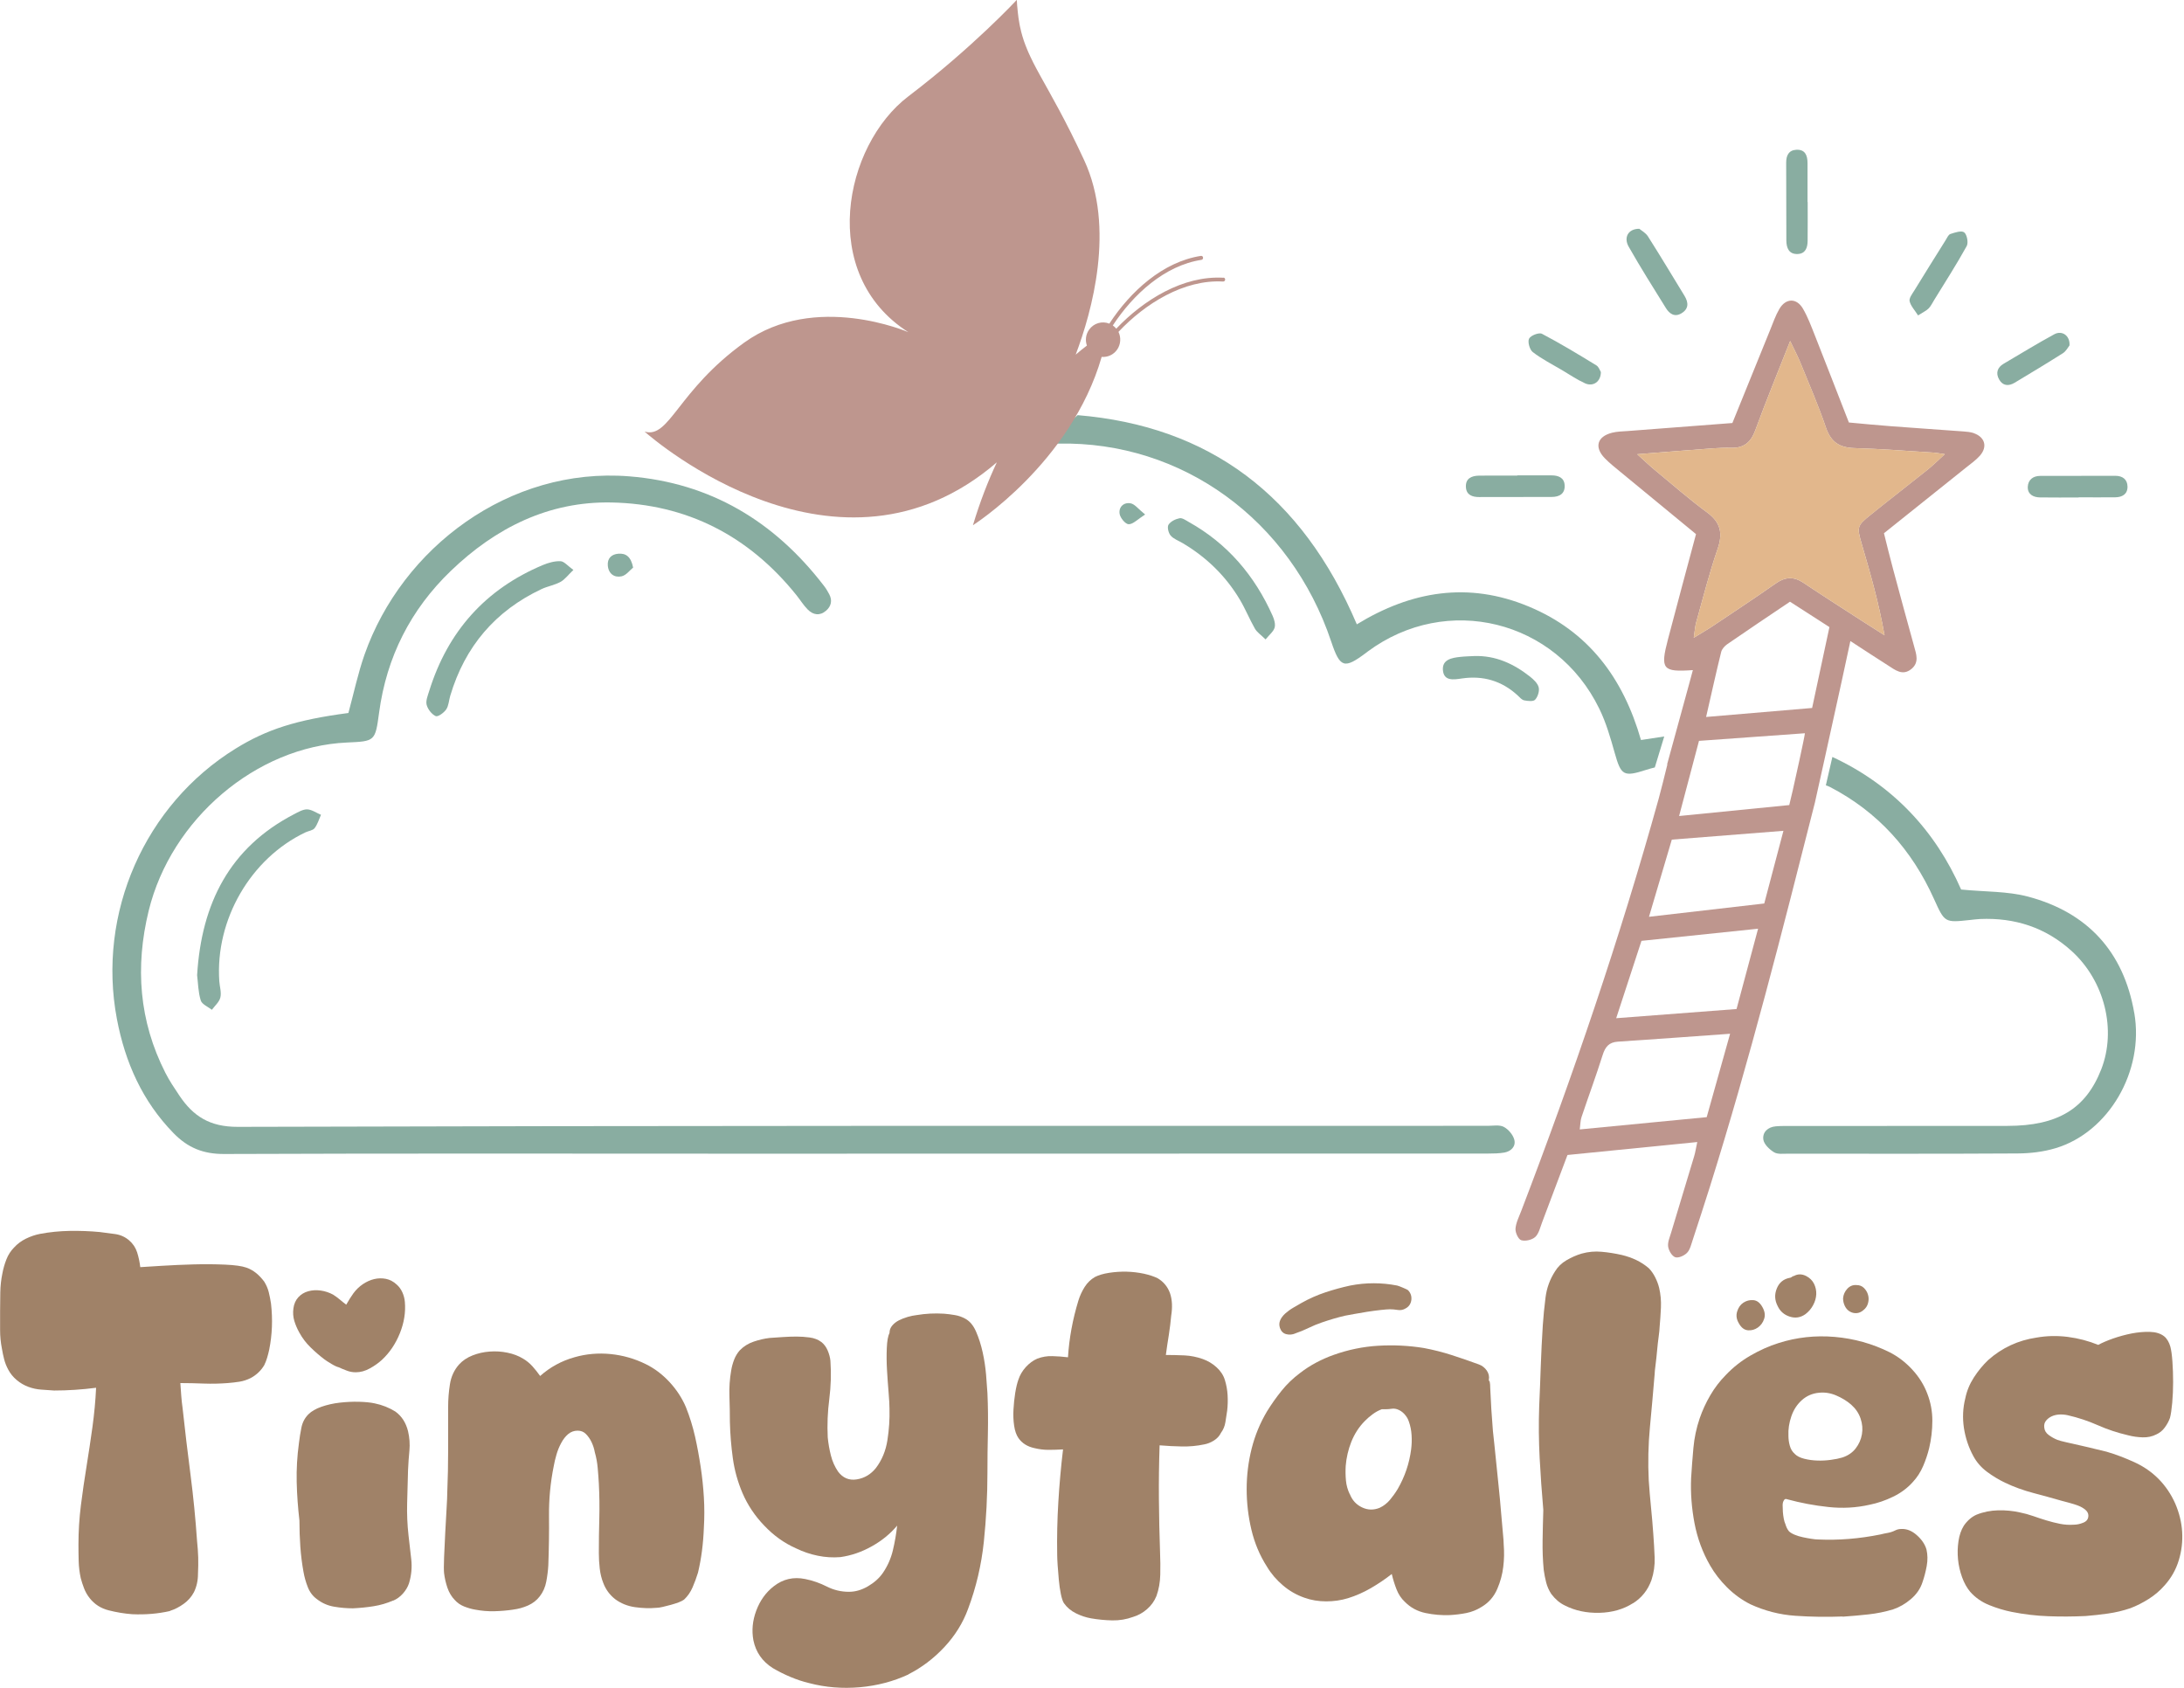 <svg width="66" height="51" viewBox="0 0 66 51" fill="none" xmlns="http://www.w3.org/2000/svg">
<path d="M49.59 22.36C49.05 20.479 48 19.077 46.201 18.328C44.374 17.567 42.649 17.858 41.003 18.865C39.338 14.952 36.531 12.876 32.566 12.544C32.533 12.572 32.501 12.601 32.468 12.632C32.252 12.838 31.999 12.968 31.737 13.028C31.522 13.149 31.301 13.261 31.078 13.365C31.066 13.412 31.055 13.457 31.039 13.503C31.22 13.456 31.413 13.432 31.616 13.419C31.74 13.412 31.862 13.406 31.985 13.404C35.719 13.328 38.996 15.707 40.229 19.386C40.496 20.183 40.62 20.222 41.283 19.725C41.3 19.713 41.315 19.699 41.332 19.687C43.718 17.919 47.021 18.726 48.33 21.414C48.537 21.837 48.67 22.3 48.798 22.757C48.989 23.432 49.063 23.482 49.747 23.262C49.83 23.235 49.915 23.212 50.008 23.189L50.293 22.253C50.053 22.29 49.827 22.325 49.587 22.361" fill="#89ADA1"/>
<path d="M64.497 30.61C64.176 28.747 63.073 27.565 61.283 27.091C60.66 26.927 59.991 26.95 59.265 26.878C58.486 25.104 57.199 23.72 55.374 22.872L55.177 23.729C55.23 23.747 55.271 23.763 55.31 23.784C56.749 24.533 57.775 25.676 58.443 27.159C58.769 27.88 58.766 27.881 59.528 27.799C59.63 27.789 59.731 27.773 59.834 27.769C60.883 27.723 61.819 28.023 62.604 28.736C63.603 29.643 63.964 31.117 63.5 32.309C63.033 33.505 62.185 34.019 60.664 34.02C58.493 34.023 56.324 34.023 54.154 34.023C53.991 34.023 53.827 34.019 53.663 34.033C53.425 34.054 53.256 34.21 53.288 34.434C53.309 34.577 53.473 34.733 53.611 34.817C53.72 34.883 53.889 34.86 54.031 34.86C56.344 34.86 58.658 34.867 60.971 34.853C61.356 34.851 61.753 34.804 62.121 34.693C63.725 34.212 64.802 32.365 64.498 30.609" fill="#89ADA1"/>
<path d="M59.644 13.086C59.549 13.054 59.443 13.045 59.343 13.037C58.608 12.982 57.873 12.935 57.139 12.878C56.713 12.847 56.288 12.804 55.873 12.766C55.518 11.857 55.182 10.989 54.841 10.125C54.734 9.855 54.632 9.581 54.488 9.332C54.294 8.995 53.964 9.003 53.769 9.34C53.656 9.535 53.581 9.754 53.496 9.963C53.116 10.898 52.738 11.832 52.352 12.782C51.28 12.864 50.24 12.942 49.201 13.023C49.037 13.036 48.87 13.036 48.714 13.076C48.264 13.192 48.174 13.512 48.495 13.845C48.638 13.992 48.801 14.12 48.959 14.251C49.719 14.878 50.48 15.503 51.253 16.139C50.967 17.209 50.681 18.265 50.404 19.323C50.169 20.221 50.24 20.313 51.158 20.248C51.132 20.345 51.098 20.472 51.058 20.62C50.819 21.5 50.379 23.099 50.379 23.099C50.382 23.099 50.386 23.097 50.388 23.097C50.287 23.499 50.213 23.816 50.126 24.13C48.951 28.36 47.535 32.507 45.967 36.602C45.9 36.776 45.81 36.951 45.798 37.13C45.791 37.246 45.883 37.447 45.971 37.474C46.095 37.512 46.296 37.466 46.394 37.377C46.504 37.276 46.543 37.09 46.602 36.935C46.858 36.262 47.111 35.588 47.369 34.899C48.688 34.767 49.964 34.64 51.291 34.508C51.249 34.7 51.233 34.819 51.199 34.931C50.968 35.704 50.733 36.476 50.5 37.249C50.459 37.387 50.392 37.535 50.411 37.668C50.428 37.789 50.528 37.957 50.627 37.989C50.726 38.02 50.902 37.94 50.986 37.851C51.077 37.754 51.109 37.595 51.156 37.458C51.33 36.927 51.504 36.396 51.671 35.864C52.874 32.033 53.86 28.143 54.846 24.252C54.861 24.188 55.325 22.1 55.648 20.62C55.766 20.079 55.865 19.62 55.918 19.37C56.33 19.638 56.685 19.871 57.044 20.099C57.266 20.239 57.492 20.437 57.765 20.212C58.002 20.015 57.911 19.768 57.843 19.525C57.627 18.747 57.416 17.968 57.207 17.19C57.11 16.834 57.024 16.476 56.933 16.112C57.78 15.435 58.598 14.782 59.415 14.127C59.559 14.011 59.715 13.903 59.835 13.766C60.069 13.496 59.983 13.206 59.645 13.088M51.576 33.756C50.269 33.883 49.033 34.002 47.74 34.127C47.761 33.974 47.758 33.858 47.793 33.755C48.003 33.129 48.233 32.51 48.431 31.881C48.509 31.634 48.62 31.493 48.89 31.475C49.986 31.404 51.081 31.322 52.283 31.236C52.037 32.11 51.814 32.91 51.576 33.756ZM52.477 30.489C51.265 30.581 50.094 30.671 48.841 30.766C49.109 29.944 49.351 29.206 49.605 28.429C50.766 28.308 51.914 28.188 53.129 28.062C52.9 28.916 52.693 29.687 52.478 30.489M53.315 27.3C52.181 27.431 51.055 27.561 49.832 27.702C50.077 26.872 50.298 26.126 50.522 25.37C51.649 25.281 52.738 25.195 53.895 25.104C53.693 25.868 53.512 26.559 53.315 27.301M54.186 23.838V23.841C54.148 24 54.112 24.156 54.071 24.326C52.99 24.433 51.919 24.54 50.742 24.657C50.954 23.855 51.145 23.132 51.343 22.386C52.418 22.309 53.454 22.235 54.544 22.156C54.531 22.291 54.221 23.693 54.186 23.838ZM54.764 21.392C53.698 21.483 52.671 21.57 51.558 21.664C51.641 21.3 51.718 20.955 51.796 20.62C51.868 20.307 51.938 20.004 52.014 19.699C52.036 19.611 52.118 19.52 52.197 19.465C52.818 19.037 53.443 18.618 54.093 18.181C54.518 18.454 54.877 18.686 55.285 18.948C55.167 19.503 55.047 20.054 54.927 20.62C54.873 20.874 54.817 21.131 54.762 21.392M58.265 14.181C57.688 14.643 57.101 15.094 56.526 15.559C56.112 15.892 56.112 15.924 56.267 16.455C56.527 17.343 56.781 18.23 56.95 19.196C56.718 19.049 56.486 18.901 56.254 18.752C55.67 18.373 55.081 18 54.501 17.611C54.206 17.413 53.946 17.428 53.657 17.633C53.036 18.069 52.402 18.486 51.771 18.909C51.604 19.021 51.428 19.121 51.185 19.271C51.217 19.06 51.225 18.925 51.26 18.799C51.467 18.064 51.653 17.319 51.902 16.6C52.071 16.116 52.001 15.785 51.582 15.479C51.037 15.079 50.527 14.628 50.004 14.198C49.852 14.073 49.71 13.936 49.476 13.725C50.318 13.659 51.041 13.6 51.766 13.547C51.95 13.534 52.134 13.526 52.318 13.531C52.697 13.542 52.91 13.367 53.044 13.003C53.362 12.133 53.716 11.275 54.098 10.304C54.23 10.583 54.332 10.77 54.41 10.965C54.675 11.615 54.955 12.26 55.181 12.924C55.333 13.369 55.6 13.527 56.046 13.54C56.843 13.563 57.637 13.626 58.433 13.676C58.508 13.68 58.582 13.697 58.772 13.723C58.551 13.923 58.415 14.062 58.263 14.182" fill="#BE968E"/>
<path d="M10.528 21.546C10.694 20.935 10.817 20.349 11.014 19.786C12.148 16.554 15.386 14.105 19.012 14.393C21.463 14.588 23.397 15.747 24.893 17.693C24.956 17.773 25.011 17.862 25.058 17.953C25.16 18.144 25.119 18.32 24.961 18.455C24.773 18.616 24.574 18.583 24.411 18.419C24.281 18.289 24.183 18.126 24.067 17.982C22.625 16.187 20.751 15.228 18.479 15.183C16.586 15.145 14.98 15.946 13.624 17.25C12.412 18.416 11.682 19.848 11.456 21.534C11.34 22.398 11.335 22.398 10.487 22.436C7.749 22.558 5.173 24.743 4.493 27.521C4.08 29.214 4.202 30.851 4.997 32.415C5.118 32.653 5.269 32.878 5.418 33.1C5.84 33.731 6.342 34.052 7.186 34.049C19.777 34.011 32.368 34.019 44.959 34.018C45.122 34.018 45.31 33.981 45.442 34.049C45.581 34.121 45.721 34.285 45.761 34.434C45.815 34.636 45.669 34.789 45.46 34.826C45.3 34.853 45.134 34.856 44.971 34.856C37.518 34.858 30.066 34.86 22.614 34.86C17.331 34.86 12.05 34.848 6.767 34.869C6.14 34.871 5.673 34.68 5.244 34.239C4.301 33.273 3.781 32.097 3.533 30.792C2.927 27.592 4.378 24.312 7.122 22.619C8.067 22.036 8.96 21.751 10.527 21.544" fill="#89ADA1"/>
<path d="M5.957 29.46C6.09 27.294 6.942 25.611 8.887 24.602C9.013 24.537 9.154 24.453 9.284 24.456C9.424 24.462 9.561 24.562 9.7 24.62C9.639 24.757 9.596 24.909 9.507 25.024C9.452 25.095 9.325 25.106 9.232 25.15C7.574 25.937 6.5 27.791 6.627 29.65C6.639 29.815 6.697 29.989 6.659 30.141C6.626 30.278 6.492 30.39 6.403 30.512C6.286 30.42 6.104 30.348 6.067 30.23C5.988 29.979 5.987 29.703 5.956 29.46" fill="#89ADA1"/>
<path d="M17.326 17.223C17.163 17.379 17.068 17.512 16.939 17.582C16.762 17.68 16.551 17.713 16.367 17.799C14.971 18.456 14.05 19.533 13.606 21.025C13.565 21.163 13.56 21.324 13.484 21.436C13.415 21.538 13.234 21.668 13.167 21.638C13.046 21.583 12.928 21.431 12.893 21.297C12.861 21.172 12.929 21.015 12.971 20.877C13.534 19.071 14.678 17.797 16.408 17.072C16.574 17.003 16.764 16.95 16.939 16.957C17.05 16.963 17.154 17.097 17.326 17.22" fill="#89ADA1"/>
<path d="M38.247 19.322C38.107 19.184 37.987 19.106 37.923 18.995C37.76 18.71 37.637 18.402 37.468 18.119C37.039 17.399 36.454 16.833 35.734 16.408C35.611 16.335 35.464 16.285 35.376 16.182C35.31 16.105 35.267 15.926 35.312 15.855C35.376 15.755 35.522 15.684 35.646 15.659C35.728 15.643 35.835 15.721 35.923 15.771C37.092 16.423 37.917 17.391 38.461 18.613C38.508 18.721 38.549 18.863 38.518 18.967C38.484 19.082 38.365 19.174 38.246 19.32" fill="#89ADA1"/>
<path d="M44.552 19.823C45.197 19.803 45.744 20.056 46.238 20.446C46.346 20.532 46.468 20.646 46.499 20.769C46.527 20.882 46.472 21.055 46.391 21.142C46.336 21.203 46.17 21.183 46.061 21.162C45.99 21.149 45.927 21.072 45.868 21.017C45.385 20.571 44.818 20.406 44.175 20.501C43.926 20.538 43.629 20.588 43.604 20.242C43.583 19.928 43.874 19.876 44.126 19.849C44.268 19.833 44.41 19.831 44.553 19.823" fill="#89ADA1"/>
<path d="M49.54 6.913C49.6 6.965 49.733 7.034 49.802 7.145C50.179 7.737 50.539 8.34 50.905 8.938C51.03 9.142 51.037 9.335 50.81 9.469C50.604 9.591 50.45 9.479 50.344 9.31C49.963 8.697 49.578 8.086 49.22 7.457C49.059 7.176 49.202 6.912 49.539 6.913" fill="#89ADA1"/>
<path d="M54.628 6.104C54.628 6.496 54.63 6.889 54.626 7.28C54.624 7.482 54.562 7.664 54.329 7.675C54.062 7.688 53.985 7.495 53.983 7.266C53.979 6.481 53.981 5.698 53.978 4.913C53.978 4.7 54.053 4.54 54.279 4.526C54.549 4.509 54.623 4.692 54.623 4.928C54.623 5.319 54.623 5.712 54.623 6.104H54.628Z" fill="#89ADA1"/>
<path d="M62.817 15.032C62.428 15.032 62.04 15.036 61.65 15.03C61.443 15.028 61.27 14.934 61.279 14.709C61.288 14.502 61.434 14.38 61.654 14.38C62.411 14.38 63.169 14.376 63.926 14.377C64.14 14.377 64.291 14.483 64.293 14.705C64.294 14.937 64.129 15.024 63.921 15.027C63.552 15.03 63.185 15.027 62.816 15.027V15.03L62.817 15.032Z" fill="#89ADA1"/>
<path d="M57.964 9.531C57.865 9.374 57.742 9.248 57.708 9.101C57.686 9.008 57.79 8.877 57.853 8.774C58.163 8.268 58.479 7.764 58.794 7.261C58.838 7.192 58.878 7.09 58.941 7.07C59.077 7.025 59.275 6.959 59.357 7.021C59.442 7.086 59.489 7.334 59.434 7.434C59.127 7.989 58.783 8.524 58.451 9.064C58.397 9.151 58.352 9.249 58.283 9.319C58.216 9.388 58.121 9.43 57.965 9.53" fill="#89ADA1"/>
<path d="M45.852 14.364C46.198 14.364 46.544 14.364 46.888 14.364C47.09 14.364 47.269 14.431 47.283 14.658C47.3 14.918 47.125 15.016 46.891 15.016C46.16 15.019 45.427 15.02 44.696 15.019C44.496 15.019 44.316 14.957 44.3 14.727C44.28 14.459 44.467 14.376 44.694 14.372C45.08 14.367 45.467 14.371 45.852 14.371V14.363V14.364Z" fill="#89ADA1"/>
<path d="M48.378 11.24C48.379 11.535 48.142 11.693 47.899 11.582C47.658 11.473 47.436 11.321 47.207 11.185C46.908 11.008 46.594 10.85 46.32 10.639C46.226 10.567 46.16 10.328 46.208 10.233C46.258 10.135 46.509 10.039 46.598 10.086C47.158 10.38 47.701 10.709 48.242 11.04C48.316 11.085 48.351 11.2 48.378 11.241" fill="#89ADA1"/>
<path d="M62.541 10.436C62.495 10.493 62.437 10.611 62.343 10.671C61.861 10.977 61.371 11.27 60.882 11.565C60.695 11.677 60.519 11.658 60.411 11.462C60.307 11.275 60.357 11.103 60.549 10.991C61.058 10.692 61.563 10.381 62.081 10.1C62.315 9.973 62.56 10.142 62.54 10.437" fill="#89ADA1"/>
<path d="M19.133 17.15C19.036 17.227 18.924 17.384 18.784 17.414C18.569 17.461 18.39 17.341 18.368 17.091C18.349 16.87 18.479 16.748 18.686 16.731C18.914 16.713 19.068 16.818 19.133 17.15Z" fill="#89ADA1"/>
<path d="M34.606 15.546C34.376 15.693 34.242 15.841 34.109 15.84C34.012 15.84 33.854 15.651 33.835 15.529C33.8 15.317 33.963 15.17 34.168 15.209C34.293 15.232 34.397 15.378 34.605 15.546" fill="#89ADA1"/>
<path d="M36.969 8.392C35.752 8.323 34.563 9.059 33.733 9.931C33.705 9.896 33.671 9.865 33.633 9.837C33.632 9.837 33.629 9.836 33.628 9.835C34.246 8.893 35.197 8.023 36.306 7.852C36.382 7.84 36.368 7.72 36.292 7.732C35.141 7.91 34.162 8.804 33.524 9.779C33.306 9.691 33.051 9.763 32.91 9.965C32.809 10.109 32.791 10.287 32.846 10.442C32.742 10.52 32.629 10.611 32.507 10.716C32.998 9.418 33.709 6.881 32.764 4.842C32.195 3.613 31.756 2.869 31.434 2.284C31.353 2.137 31.279 2 31.213 1.869C31.213 1.869 31.213 1.867 31.213 1.866C31.192 1.826 31.173 1.785 31.154 1.746C31.15 1.737 31.145 1.728 31.141 1.719C31.125 1.688 31.111 1.655 31.097 1.624C31.092 1.612 31.087 1.601 31.081 1.589C31.069 1.56 31.056 1.53 31.044 1.502C31.039 1.489 31.034 1.477 31.029 1.464C31.017 1.435 31.006 1.405 30.994 1.377C30.989 1.365 30.985 1.353 30.98 1.34C30.968 1.309 30.957 1.276 30.945 1.244C30.943 1.235 30.939 1.226 30.936 1.217C30.908 1.133 30.884 1.049 30.86 0.96C30.858 0.949 30.855 0.938 30.853 0.926C30.845 0.894 30.837 0.861 30.83 0.828C30.826 0.812 30.823 0.796 30.819 0.779C30.813 0.75 30.808 0.72 30.803 0.69C30.799 0.671 30.796 0.653 30.794 0.635C30.788 0.605 30.783 0.575 30.779 0.544C30.777 0.524 30.774 0.506 30.772 0.485C30.768 0.454 30.764 0.422 30.76 0.389C30.758 0.37 30.756 0.35 30.754 0.331C30.75 0.295 30.747 0.258 30.744 0.221C30.742 0.203 30.74 0.186 30.738 0.168C30.735 0.112 30.731 0.056 30.728 -0.004C30.728 -0.004 29.399 1.43 27.452 2.91C25.503 4.389 24.706 8.29 27.452 10.038C27.452 10.038 24.638 8.807 22.492 10.351C20.471 11.805 20.233 13.265 19.48 13.041C19.48 13.041 19.48 13.041 19.482 13.042C19.482 13.042 19.482 13.042 19.483 13.043C19.484 13.045 19.487 13.046 19.488 13.049C19.749 13.278 25.332 18.097 30.124 13.97C29.862 14.528 29.615 15.159 29.402 15.87C29.402 15.87 32.362 14 33.292 10.784C33.47 10.799 33.648 10.722 33.759 10.565C33.872 10.402 33.881 10.195 33.8 10.028C34.603 9.175 35.774 8.44 36.961 8.507C37.038 8.511 37.047 8.392 36.971 8.388" fill="#BE968E"/>
<path d="M56.267 16.455C56.527 17.343 56.781 18.23 56.95 19.196C56.718 19.049 56.486 18.901 56.254 18.752C55.67 18.373 55.081 18 54.501 17.611C54.206 17.413 53.946 17.428 53.657 17.633C53.036 18.069 52.402 18.486 51.771 18.909C51.604 19.021 51.428 19.121 51.185 19.271C51.217 19.06 51.225 18.925 51.26 18.799C51.467 18.064 51.653 17.32 51.902 16.6C52.071 16.116 52.001 15.785 51.582 15.479C51.037 15.079 50.527 14.628 50.004 14.198C49.852 14.073 49.71 13.936 49.476 13.725C50.318 13.659 51.041 13.6 51.766 13.547C51.95 13.533 52.135 13.526 52.318 13.531C52.697 13.542 52.91 13.367 53.044 13.003C53.362 12.133 53.716 11.275 54.098 10.304C54.23 10.583 54.332 10.77 54.411 10.965C54.676 11.615 54.956 12.26 55.182 12.924C55.334 13.369 55.602 13.529 56.047 13.54C56.843 13.563 57.639 13.626 58.434 13.676C58.509 13.68 58.583 13.697 58.774 13.723C58.553 13.923 58.416 14.062 58.265 14.183C57.688 14.645 57.101 15.097 56.526 15.561C56.112 15.894 56.112 15.927 56.267 16.458" fill="#E2B78C"/>
<path d="M5.136 48.679C4.772 48.762 4.391 48.793 3.992 48.775C3.756 48.757 3.521 48.718 3.284 48.658C3.048 48.598 2.857 48.476 2.712 48.292C2.639 48.201 2.582 48.101 2.541 47.995C2.5 47.89 2.467 47.786 2.44 47.684C2.404 47.519 2.383 47.351 2.378 47.181C2.373 47.011 2.371 46.839 2.371 46.663C2.371 46.267 2.396 45.872 2.446 45.476C2.496 45.081 2.553 44.688 2.617 44.297C2.68 43.907 2.739 43.513 2.794 43.118C2.848 42.723 2.886 42.327 2.904 41.933C2.477 41.988 2.054 42.016 1.636 42.016C1.509 42.007 1.379 41.998 1.248 41.989C1.117 41.98 0.987 41.953 0.86 41.906C0.733 41.86 0.614 41.791 0.505 41.699C0.396 41.608 0.31 41.501 0.247 41.381C0.193 41.28 0.152 41.177 0.125 41.07C0.098 40.965 0.075 40.857 0.057 40.746C0.021 40.563 0.003 40.377 0.003 40.188V39.616C0.003 39.432 0.005 39.243 0.009 39.05C0.013 38.857 0.033 38.668 0.071 38.484C0.098 38.337 0.139 38.193 0.193 38.056C0.247 37.917 0.324 37.798 0.424 37.696C0.524 37.586 0.644 37.496 0.785 37.427C0.927 37.358 1.069 37.31 1.215 37.282C1.505 37.228 1.803 37.198 2.107 37.193C2.411 37.188 2.713 37.199 3.013 37.227C3.167 37.245 3.324 37.266 3.483 37.289C3.641 37.312 3.78 37.375 3.898 37.475C4.017 37.577 4.098 37.698 4.144 37.841C4.189 37.984 4.221 38.132 4.239 38.288C4.375 38.279 4.595 38.266 4.9 38.247C5.204 38.228 5.522 38.214 5.853 38.205C6.185 38.196 6.501 38.199 6.801 38.212C7.1 38.225 7.313 38.256 7.441 38.301C7.55 38.338 7.649 38.394 7.74 38.467C7.831 38.541 7.912 38.628 7.986 38.728C8.049 38.83 8.095 38.935 8.122 39.046C8.149 39.156 8.172 39.271 8.19 39.391C8.217 39.63 8.226 39.864 8.217 40.094C8.208 40.325 8.181 40.554 8.135 40.784C8.117 40.867 8.096 40.948 8.073 41.025C8.05 41.103 8.02 41.178 7.984 41.253C7.884 41.418 7.748 41.547 7.576 41.639C7.466 41.694 7.353 41.731 7.235 41.75C7.117 41.768 6.999 41.782 6.88 41.791C6.644 41.809 6.406 41.815 6.164 41.806C5.924 41.797 5.685 41.791 5.45 41.791C5.459 41.92 5.468 42.046 5.477 42.171C5.486 42.295 5.5 42.421 5.518 42.55C5.591 43.221 5.67 43.89 5.757 44.556C5.843 45.223 5.909 45.893 5.955 46.563C5.973 46.728 5.984 46.893 5.99 47.06C5.993 47.225 5.992 47.39 5.983 47.557C5.983 47.76 5.942 47.943 5.861 48.109C5.788 48.247 5.686 48.364 5.554 48.46C5.421 48.556 5.284 48.628 5.139 48.673" fill="#A08268"/>
<path d="M11.554 41.078C11.444 41.18 11.32 41.27 11.178 41.347C11.037 41.426 10.894 41.465 10.749 41.465C10.658 41.465 10.569 41.449 10.483 41.416C10.397 41.384 10.312 41.35 10.231 41.312C10.186 41.303 10.113 41.27 10.013 41.21C9.912 41.15 9.844 41.105 9.808 41.078C9.663 40.968 9.522 40.847 9.385 40.712C9.249 40.58 9.135 40.43 9.045 40.264C8.982 40.153 8.932 40.036 8.894 39.912C8.858 39.789 8.849 39.663 8.867 39.534C8.885 39.396 8.936 39.284 9.018 39.195C9.1 39.108 9.199 39.048 9.317 39.016C9.436 38.983 9.56 38.977 9.691 38.995C9.822 39.013 9.948 39.055 10.067 39.119C10.139 39.164 10.205 39.214 10.264 39.263C10.324 39.314 10.389 39.367 10.463 39.422C10.536 39.293 10.608 39.178 10.681 39.077C10.763 38.966 10.858 38.875 10.968 38.801C11.077 38.728 11.19 38.677 11.308 38.649C11.427 38.621 11.545 38.619 11.663 38.642C11.781 38.666 11.89 38.723 11.989 38.815C12.063 38.88 12.119 38.959 12.16 39.05C12.201 39.142 12.226 39.238 12.235 39.339C12.262 39.651 12.212 39.966 12.085 40.283C11.957 40.601 11.78 40.865 11.554 41.077M11.882 48.361C11.691 48.444 11.493 48.502 11.289 48.534C11.085 48.567 10.878 48.587 10.669 48.597C10.479 48.597 10.288 48.581 10.097 48.548C9.907 48.516 9.734 48.441 9.579 48.321C9.452 48.23 9.36 48.107 9.301 47.955C9.241 47.803 9.198 47.649 9.171 47.493C9.126 47.245 9.094 46.992 9.076 46.735C9.058 46.477 9.049 46.219 9.049 45.962V45.947C9.004 45.561 8.975 45.173 8.966 44.782C8.957 44.391 8.98 43.998 9.034 43.603C9.052 43.446 9.078 43.29 9.109 43.134C9.141 42.978 9.211 42.844 9.32 42.735C9.411 42.644 9.542 42.567 9.714 42.507C9.887 42.447 10.07 42.405 10.266 42.383C10.461 42.361 10.654 42.351 10.845 42.356C11.036 42.361 11.195 42.377 11.322 42.404C11.549 42.451 11.758 42.533 11.95 42.653C12.14 42.791 12.267 42.988 12.331 43.246C12.376 43.439 12.39 43.633 12.373 43.825C12.354 44.018 12.34 44.217 12.331 44.418C12.322 44.75 12.313 45.081 12.304 45.411C12.295 45.742 12.309 46.068 12.345 46.391C12.373 46.63 12.399 46.871 12.428 47.116C12.455 47.359 12.433 47.601 12.36 47.841C12.324 47.951 12.262 48.054 12.176 48.152C12.09 48.248 11.992 48.319 11.883 48.365" fill="#A08268"/>
<path d="M15.505 48.637C15.323 48.664 15.135 48.68 14.939 48.685C14.744 48.69 14.551 48.673 14.36 48.637C14.25 48.619 14.14 48.586 14.025 48.541C13.911 48.495 13.818 48.43 13.746 48.348C13.646 48.247 13.572 48.123 13.521 47.976C13.471 47.829 13.438 47.682 13.42 47.535C13.411 47.452 13.411 47.293 13.42 47.059C13.429 46.824 13.441 46.576 13.455 46.314C13.469 46.053 13.482 45.807 13.496 45.577C13.51 45.346 13.516 45.19 13.516 45.108C13.534 44.667 13.543 44.232 13.543 43.804V42.5C13.543 42.279 13.561 42.054 13.597 41.825C13.633 41.595 13.725 41.397 13.87 41.232C13.979 41.112 14.115 41.021 14.279 40.956C14.442 40.892 14.614 40.852 14.797 40.839C14.978 40.825 15.158 40.836 15.335 40.873C15.512 40.909 15.669 40.969 15.806 41.052C15.915 41.116 16.01 41.195 16.092 41.286C16.174 41.379 16.252 41.475 16.323 41.577C16.623 41.31 16.969 41.121 17.36 41.011C17.714 40.909 18.077 40.878 18.449 40.914C18.822 40.951 19.176 41.052 19.512 41.217C19.776 41.346 20.014 41.526 20.228 41.755C20.442 41.985 20.608 42.238 20.726 42.513C20.844 42.807 20.936 43.107 21.005 43.41C21.073 43.713 21.129 44.022 21.176 44.334C21.221 44.637 21.253 44.94 21.271 45.245C21.289 45.548 21.289 45.851 21.271 46.156C21.253 46.644 21.194 47.098 21.093 47.52C21.048 47.668 20.993 47.815 20.93 47.962C20.867 48.109 20.78 48.232 20.672 48.334C20.636 48.361 20.581 48.389 20.509 48.417C20.435 48.444 20.357 48.469 20.271 48.493C20.185 48.516 20.102 48.535 20.025 48.555C19.948 48.573 19.886 48.582 19.841 48.582C19.632 48.601 19.415 48.594 19.187 48.562C18.96 48.529 18.761 48.448 18.588 48.319C18.425 48.191 18.307 48.029 18.233 47.837C18.178 47.699 18.142 47.552 18.124 47.396C18.106 47.239 18.097 47.083 18.097 46.927C18.097 46.578 18.101 46.228 18.111 45.878C18.12 45.53 18.115 45.18 18.097 44.83C18.088 44.673 18.077 44.515 18.062 44.353C18.048 44.192 18.019 44.035 17.974 43.877C17.956 43.776 17.924 43.677 17.879 43.58C17.834 43.484 17.775 43.398 17.701 43.325C17.637 43.262 17.556 43.229 17.456 43.229C17.347 43.229 17.252 43.264 17.169 43.333C17.088 43.402 17.018 43.492 16.959 43.603C16.899 43.713 16.852 43.83 16.816 43.954C16.78 44.078 16.752 44.195 16.733 44.305C16.633 44.802 16.586 45.301 16.591 45.802C16.596 46.303 16.588 46.802 16.57 47.298C16.561 47.454 16.541 47.618 16.509 47.787C16.477 47.958 16.411 48.107 16.311 48.236C16.219 48.356 16.101 48.447 15.956 48.512C15.811 48.576 15.66 48.617 15.506 48.636" fill="#A08268"/>
<path d="M27.454 50.595C26.999 50.806 26.51 50.935 25.983 50.982C25.456 51.027 24.947 50.987 24.457 50.858C24.267 50.813 24.078 50.75 23.891 50.672C23.705 50.594 23.525 50.504 23.353 50.403C23.035 50.201 22.84 49.92 22.767 49.561C22.713 49.267 22.741 48.968 22.855 48.664C22.969 48.361 23.143 48.118 23.38 47.933C23.661 47.712 23.98 47.639 24.334 47.712C24.561 47.757 24.778 47.834 24.988 47.94C25.196 48.045 25.418 48.098 25.655 48.098C25.845 48.098 26.037 48.044 26.227 47.933C26.417 47.822 26.567 47.69 26.677 47.532C26.822 47.322 26.924 47.091 26.983 46.843C27.042 46.594 27.085 46.346 27.112 46.098C26.903 46.347 26.647 46.556 26.343 46.725C26.038 46.896 25.723 47.004 25.395 47.05C25.168 47.068 24.94 47.055 24.714 47.008C24.486 46.962 24.269 46.888 24.06 46.787C23.705 46.63 23.385 46.403 23.1 46.103C22.813 45.806 22.593 45.476 22.439 45.117C22.294 44.778 22.196 44.425 22.146 44.062C22.096 43.699 22.066 43.333 22.057 42.965C22.057 42.707 22.052 42.447 22.043 42.185C22.034 41.924 22.052 41.664 22.097 41.406C22.115 41.295 22.145 41.188 22.186 41.082C22.227 40.977 22.284 40.882 22.357 40.8C22.475 40.68 22.615 40.593 22.778 40.538C22.942 40.483 23.101 40.446 23.255 40.428C23.392 40.419 23.528 40.409 23.664 40.4C23.8 40.391 23.936 40.386 24.073 40.386C24.2 40.386 24.331 40.395 24.467 40.413C24.604 40.431 24.722 40.477 24.822 40.551C24.904 40.615 24.967 40.701 25.012 40.806C25.057 40.912 25.085 41.016 25.095 41.116C25.122 41.502 25.11 41.889 25.061 42.274C25.011 42.66 24.995 43.047 25.014 43.432C25.032 43.616 25.064 43.798 25.109 43.977C25.154 44.157 25.227 44.319 25.327 44.467C25.472 44.659 25.661 44.739 25.893 44.701C26.124 44.664 26.317 44.549 26.471 44.356C26.652 44.117 26.768 43.837 26.818 43.514C26.868 43.193 26.889 42.875 26.88 42.563C26.88 42.452 26.871 42.29 26.853 42.074C26.835 41.858 26.819 41.633 26.805 41.398C26.791 41.164 26.79 40.942 26.799 40.73C26.808 40.519 26.835 40.366 26.881 40.274C26.881 40.191 26.908 40.118 26.963 40.053C27.017 39.989 27.085 39.936 27.168 39.894C27.25 39.852 27.339 39.819 27.434 39.791C27.529 39.764 27.618 39.746 27.7 39.737C27.972 39.691 28.249 39.677 28.531 39.695C28.641 39.704 28.75 39.718 28.858 39.737C28.967 39.755 29.071 39.791 29.172 39.847C29.308 39.921 29.417 40.051 29.498 40.24C29.58 40.429 29.646 40.636 29.696 40.861C29.746 41.086 29.779 41.311 29.799 41.536C29.817 41.761 29.831 41.947 29.84 42.094C29.858 42.499 29.862 42.899 29.854 43.294C29.845 43.69 29.84 44.089 29.84 44.494C29.84 45.193 29.804 45.891 29.731 46.59C29.657 47.289 29.499 47.966 29.254 48.617C29.099 49.04 28.86 49.424 28.538 49.769C28.215 50.114 27.854 50.387 27.454 50.59" fill="#A08268"/>
<path d="M34.238 48.858C34.038 48.931 33.83 48.966 33.611 48.962C33.392 48.957 33.179 48.936 32.971 48.9C32.817 48.873 32.664 48.822 32.515 48.748C32.364 48.673 32.245 48.573 32.153 48.444C32.117 48.39 32.085 48.295 32.058 48.162C32.031 48.029 32.011 47.886 31.997 47.734C31.983 47.582 31.971 47.437 31.962 47.299C31.953 47.161 31.948 47.056 31.948 46.982C31.939 46.448 31.95 45.915 31.983 45.381C32.015 44.848 32.062 44.319 32.125 43.795C31.98 43.804 31.835 43.809 31.689 43.809C31.544 43.809 31.399 43.791 31.254 43.755C31.044 43.709 30.886 43.608 30.777 43.452C30.714 43.361 30.67 43.236 30.647 43.08C30.624 42.923 30.617 42.761 30.627 42.59C30.636 42.42 30.654 42.252 30.68 42.087C30.707 41.921 30.74 41.787 30.776 41.687C30.821 41.549 30.896 41.423 31 41.307C31.105 41.193 31.22 41.107 31.348 41.052C31.493 40.998 31.645 40.971 31.804 40.977C31.962 40.982 32.119 40.992 32.274 41.012C32.31 40.442 32.414 39.872 32.588 39.301C32.633 39.154 32.697 39.016 32.778 38.887C32.86 38.758 32.965 38.657 33.092 38.584C33.201 38.529 33.341 38.487 33.515 38.46C33.687 38.433 33.864 38.421 34.047 38.425C34.228 38.43 34.403 38.451 34.571 38.487C34.739 38.524 34.878 38.571 34.986 38.625C35.158 38.727 35.282 38.874 35.354 39.066C35.39 39.168 35.41 39.279 35.416 39.397C35.421 39.517 35.413 39.631 35.395 39.742C35.377 39.944 35.351 40.144 35.321 40.342C35.288 40.539 35.259 40.74 35.232 40.942C35.422 40.942 35.611 40.947 35.797 40.955C35.984 40.964 36.167 41.001 36.349 41.065C36.503 41.12 36.642 41.203 36.764 41.314C36.886 41.424 36.971 41.553 37.016 41.7C37.061 41.847 37.089 41.999 37.098 42.156C37.107 42.312 37.103 42.468 37.085 42.624C37.067 42.744 37.049 42.861 37.031 42.975C37.013 43.091 36.968 43.199 36.895 43.299C36.85 43.392 36.779 43.467 36.684 43.527C36.589 43.587 36.491 43.626 36.391 43.644C36.173 43.69 35.95 43.711 35.724 43.707C35.497 43.703 35.27 43.691 35.043 43.672C35.025 44.214 35.017 44.754 35.022 45.293C35.026 45.83 35.038 46.372 35.057 46.914C35.066 47.135 35.069 47.358 35.063 47.583C35.058 47.808 35.02 48.023 34.948 48.224C34.885 48.381 34.788 48.515 34.661 48.624C34.534 48.735 34.392 48.813 34.238 48.858Z" fill="#A08268"/>
<path d="M43.804 48.802C43.567 48.811 43.327 48.791 43.081 48.74C42.836 48.689 42.626 48.576 42.454 48.401C42.345 48.3 42.261 48.174 42.202 48.022C42.143 47.869 42.095 47.716 42.059 47.56C41.86 47.716 41.648 47.859 41.426 47.988C41.203 48.117 40.973 48.218 40.738 48.291C40.529 48.355 40.309 48.387 40.077 48.387C39.846 48.387 39.625 48.351 39.417 48.276C39.18 48.193 38.964 48.07 38.77 47.904C38.575 47.739 38.413 47.55 38.287 47.338C38.069 46.999 37.913 46.625 37.817 46.221C37.721 45.816 37.674 45.407 37.674 44.994C37.674 44.58 37.724 44.172 37.824 43.773C37.925 43.373 38.079 42.999 38.287 42.649C38.423 42.428 38.571 42.219 38.73 42.022C38.889 41.824 39.074 41.647 39.282 41.491C39.436 41.371 39.599 41.266 39.773 41.173C39.945 41.082 40.122 41.003 40.305 40.939C40.741 40.783 41.191 40.69 41.653 40.663C42.116 40.636 42.575 40.658 43.03 40.732C43.32 40.787 43.602 40.858 43.874 40.946C44.147 41.033 44.419 41.128 44.692 41.228C44.792 41.264 44.87 41.327 44.931 41.414C44.99 41.501 45.011 41.596 44.992 41.696C44.992 41.715 44.998 41.726 45.007 41.731C45.016 41.737 45.021 41.747 45.021 41.767C45.03 41.803 45.034 41.859 45.034 41.932C45.052 42.364 45.079 42.801 45.116 43.242C45.125 43.316 45.139 43.443 45.157 43.622C45.175 43.802 45.196 44.003 45.219 44.228C45.242 44.454 45.266 44.696 45.293 44.953C45.32 45.211 45.343 45.454 45.361 45.684C45.379 45.915 45.397 46.119 45.415 46.299C45.433 46.478 45.442 46.605 45.442 46.677C45.46 46.898 45.456 47.121 45.428 47.346C45.401 47.571 45.342 47.79 45.251 48.002C45.151 48.241 44.992 48.425 44.774 48.554C44.629 48.646 44.474 48.707 44.311 48.74C44.148 48.772 43.98 48.793 43.807 48.802M39.143 40.292C39.052 40.329 38.962 40.337 38.87 40.313C38.779 40.29 38.716 40.228 38.68 40.127C38.653 40.044 38.655 39.967 38.687 39.893C38.719 39.82 38.77 39.751 38.843 39.686C38.917 39.622 38.995 39.564 39.083 39.513C39.169 39.462 39.254 39.414 39.334 39.368C39.562 39.24 39.8 39.134 40.049 39.051C40.298 38.968 40.55 38.899 40.805 38.844C41.041 38.798 41.277 38.775 41.513 38.775C41.75 38.775 41.985 38.798 42.221 38.844C42.257 38.853 42.314 38.874 42.391 38.907C42.468 38.939 42.521 38.964 42.548 38.982C42.63 39.065 42.663 39.164 42.651 39.279C42.636 39.393 42.58 39.479 42.48 39.534C42.406 39.579 42.328 39.596 42.242 39.582C42.156 39.568 42.076 39.561 42.003 39.561C41.949 39.561 41.858 39.568 41.73 39.582C41.603 39.596 41.467 39.614 41.322 39.636C41.176 39.66 41.043 39.682 40.919 39.705C40.797 39.729 40.709 39.744 40.653 39.754C40.417 39.808 40.181 39.879 39.945 39.96C39.809 40.006 39.675 40.062 39.543 40.126C39.41 40.191 39.277 40.245 39.14 40.291M40.792 45.147C40.864 45.332 40.987 45.465 41.16 45.547C41.332 45.63 41.509 45.634 41.691 45.561C41.809 45.506 41.91 45.428 41.998 45.327C42.084 45.225 42.163 45.116 42.236 44.996C42.454 44.619 42.59 44.219 42.644 43.796C42.662 43.658 42.667 43.515 42.658 43.368C42.649 43.221 42.622 43.083 42.576 42.955C42.549 42.871 42.503 42.796 42.44 42.727C42.376 42.658 42.304 42.61 42.221 42.582C42.166 42.564 42.109 42.559 42.05 42.568C41.991 42.577 41.93 42.582 41.867 42.582H41.757C41.657 42.619 41.565 42.67 41.478 42.735C41.392 42.798 41.313 42.867 41.241 42.941C41.068 43.116 40.935 43.323 40.838 43.562C40.743 43.802 40.687 44.045 40.667 44.294C40.658 44.441 40.661 44.588 40.674 44.735C40.688 44.882 40.727 45.02 40.789 45.148" fill="#A08268"/>
<path d="M49.348 48.443C49.058 48.627 48.72 48.724 48.333 48.733C47.947 48.742 47.599 48.669 47.291 48.512C47.136 48.438 47 48.323 46.882 48.167C46.809 48.057 46.757 47.94 46.725 47.816C46.693 47.692 46.669 47.566 46.651 47.437C46.623 47.143 46.612 46.844 46.617 46.541C46.621 46.237 46.629 45.938 46.638 45.644V45.617C46.593 45.093 46.555 44.573 46.528 44.058C46.501 43.543 46.496 43.023 46.514 42.499C46.532 42.085 46.549 41.677 46.562 41.272C46.576 40.867 46.597 40.459 46.623 40.045C46.642 39.769 46.669 39.489 46.706 39.203C46.742 38.918 46.837 38.657 46.992 38.417C47.075 38.279 47.19 38.167 47.34 38.079C47.49 37.992 47.642 37.925 47.796 37.879C47.995 37.824 48.198 37.804 48.402 37.824C48.607 37.842 48.809 37.875 49.009 37.92C49.163 37.957 49.309 38.007 49.445 38.072C49.581 38.137 49.708 38.219 49.827 38.321C49.9 38.395 49.963 38.485 50.017 38.59C50.071 38.696 50.112 38.804 50.139 38.914C50.184 39.107 50.202 39.305 50.193 39.508C50.184 39.709 50.17 39.912 50.152 40.114C50.152 40.16 50.143 40.249 50.125 40.383C50.107 40.516 50.09 40.659 50.077 40.811C50.063 40.964 50.048 41.108 50.03 41.246C50.012 41.384 50.003 41.476 50.003 41.522C49.958 42.065 49.91 42.601 49.86 43.129C49.81 43.658 49.798 44.193 49.825 44.736C49.843 45.003 49.866 45.272 49.893 45.543C49.92 45.815 49.944 46.083 49.962 46.349C49.98 46.589 49.994 46.826 50.003 47.06C50.012 47.294 49.98 47.522 49.907 47.743C49.798 48.046 49.612 48.28 49.348 48.446" fill="#A08268"/>
<path d="M55.684 48.844C55.211 48.862 54.736 48.856 54.26 48.823C53.783 48.791 53.327 48.673 52.891 48.472C52.636 48.343 52.405 48.175 52.195 47.968C51.987 47.761 51.814 47.539 51.677 47.299C51.45 46.904 51.294 46.478 51.207 46.023C51.121 45.567 51.086 45.115 51.105 44.664C51.123 44.361 51.147 44.058 51.174 43.754C51.201 43.45 51.264 43.151 51.364 42.857C51.446 42.617 51.553 42.386 51.684 42.161C51.815 41.936 51.972 41.731 52.154 41.547C52.373 41.316 52.62 41.121 52.897 40.961C53.175 40.8 53.458 40.673 53.748 40.582C54.293 40.408 54.859 40.346 55.445 40.396C56.031 40.447 56.582 40.601 57.1 40.858C57.355 40.987 57.583 41.161 57.788 41.383C57.992 41.604 58.144 41.847 58.244 42.114C58.344 42.372 58.395 42.644 58.395 42.928C58.395 43.214 58.362 43.489 58.299 43.756C58.254 43.94 58.193 44.122 58.116 44.301C58.038 44.481 57.936 44.64 57.808 44.778C57.645 44.961 57.445 45.111 57.209 45.225C56.973 45.34 56.736 45.42 56.501 45.467C56.093 45.56 55.677 45.582 55.254 45.536C54.832 45.491 54.416 45.413 54.008 45.302C53.963 45.284 53.931 45.293 53.913 45.329C53.886 45.366 53.871 45.416 53.871 45.481C53.871 45.547 53.874 45.613 53.878 45.682C53.883 45.751 53.892 45.82 53.905 45.889C53.919 45.958 53.934 46.011 53.952 46.047C53.979 46.14 54.015 46.213 54.062 46.269C54.098 46.305 54.154 46.34 54.233 46.373C54.31 46.405 54.392 46.43 54.478 46.448C54.564 46.467 54.65 46.483 54.736 46.496C54.823 46.51 54.893 46.517 54.947 46.517C55.564 46.545 56.191 46.494 56.828 46.365C56.9 46.347 56.975 46.33 57.053 46.317C57.13 46.303 57.204 46.278 57.278 46.241C57.331 46.214 57.391 46.2 57.455 46.2C57.618 46.191 57.775 46.253 57.925 46.386C58.076 46.52 58.173 46.664 58.218 46.821C58.254 46.977 58.257 47.143 58.225 47.318C58.193 47.492 58.15 47.658 58.095 47.815C58.032 48.007 57.915 48.175 57.748 48.318C57.58 48.461 57.401 48.564 57.209 48.629C56.964 48.703 56.715 48.753 56.46 48.781C56.206 48.809 55.947 48.832 55.684 48.85M53.258 39.492C53.332 39.621 53.35 39.74 53.312 39.851C53.276 39.962 53.212 40.049 53.122 40.113C53.031 40.176 52.932 40.205 52.823 40.196C52.713 40.187 52.622 40.118 52.55 39.989C52.477 39.869 52.459 39.75 52.496 39.63C52.532 39.51 52.596 39.42 52.686 39.361C52.778 39.301 52.877 39.276 52.986 39.285C53.095 39.294 53.185 39.363 53.258 39.492ZM54.553 39.713C54.407 39.815 54.251 39.837 54.082 39.782C53.914 39.727 53.794 39.621 53.721 39.465C53.63 39.29 53.621 39.113 53.694 38.934C53.766 38.754 53.898 38.646 54.089 38.61C54.107 38.61 54.127 38.601 54.15 38.583C54.173 38.564 54.193 38.555 54.212 38.555C54.33 38.491 54.452 38.491 54.58 38.555C54.689 38.611 54.769 38.689 54.819 38.789C54.869 38.891 54.891 38.996 54.887 39.107C54.882 39.217 54.851 39.328 54.792 39.437C54.733 39.548 54.653 39.639 54.554 39.713M54.239 43.933C54.302 43.997 54.397 44.046 54.524 44.078C54.652 44.11 54.783 44.128 54.919 44.132C55.055 44.137 55.191 44.13 55.328 44.111C55.464 44.093 55.577 44.07 55.668 44.042C55.84 43.988 55.977 43.895 56.077 43.767C56.177 43.638 56.24 43.496 56.267 43.338C56.294 43.182 56.281 43.023 56.226 42.862C56.172 42.701 56.076 42.562 55.941 42.442C55.814 42.331 55.663 42.24 55.491 42.166C55.319 42.092 55.145 42.065 54.973 42.083C54.773 42.101 54.6 42.175 54.455 42.304C54.31 42.433 54.203 42.595 54.135 42.793C54.067 42.991 54.037 43.186 54.046 43.379C54.046 43.48 54.059 43.582 54.087 43.682C54.114 43.783 54.164 43.867 54.238 43.931M56.311 39.588C56.247 39.643 56.179 39.673 56.107 39.678C56.033 39.683 55.965 39.666 55.902 39.63C55.838 39.593 55.788 39.538 55.752 39.465C55.716 39.391 55.697 39.312 55.697 39.23C55.706 39.12 55.749 39.024 55.826 38.94C55.904 38.857 55.996 38.821 56.105 38.83C56.197 38.83 56.271 38.86 56.33 38.919C56.389 38.979 56.431 39.048 56.452 39.126C56.475 39.204 56.475 39.288 56.452 39.375C56.429 39.462 56.382 39.534 56.31 39.588" fill="#A08268"/>
<path d="M63.027 48.83C62.645 48.848 62.271 48.85 61.902 48.836C61.535 48.823 61.164 48.779 60.792 48.705C60.564 48.659 60.337 48.59 60.11 48.498C59.883 48.405 59.693 48.273 59.538 48.097C59.438 47.977 59.356 47.83 59.293 47.656C59.23 47.481 59.189 47.302 59.171 47.118C59.153 46.935 59.157 46.752 59.185 46.567C59.212 46.383 59.267 46.227 59.348 46.098C59.457 45.942 59.585 45.832 59.73 45.768C59.938 45.684 60.157 45.642 60.384 45.636C60.612 45.631 60.829 45.652 61.038 45.699C61.175 45.726 61.308 45.763 61.441 45.809C61.572 45.856 61.707 45.899 61.843 45.941C61.979 45.983 62.115 46.016 62.252 46.044C62.388 46.071 62.524 46.08 62.66 46.071C62.761 46.071 62.86 46.05 62.96 46.008C63.06 45.967 63.11 45.897 63.11 45.795C63.11 45.731 63.081 45.674 63.022 45.622C62.962 45.571 62.892 45.53 62.811 45.498C62.728 45.466 62.642 45.439 62.553 45.415C62.461 45.393 62.384 45.372 62.321 45.353C62.031 45.269 61.738 45.19 61.442 45.111C61.146 45.033 60.862 44.93 60.59 44.801C60.4 44.709 60.217 44.599 60.045 44.471C59.873 44.342 59.736 44.185 59.636 44.002C59.491 43.735 59.396 43.45 59.349 43.147C59.304 42.844 59.317 42.545 59.391 42.251C59.436 42.029 59.522 41.821 59.649 41.623C59.776 41.426 59.921 41.249 60.085 41.093C60.502 40.724 60.988 40.499 61.542 40.417C61.851 40.362 62.167 40.355 62.489 40.396C62.812 40.438 63.118 40.519 63.408 40.637C63.527 40.573 63.676 40.508 63.858 40.444C64.04 40.381 64.226 40.33 64.418 40.292C64.608 40.256 64.791 40.239 64.969 40.244C65.146 40.249 65.289 40.292 65.398 40.376C65.443 40.412 65.482 40.459 65.514 40.514C65.546 40.568 65.57 40.629 65.588 40.693C65.615 40.794 65.636 40.944 65.65 41.141C65.664 41.339 65.671 41.545 65.671 41.761C65.671 41.977 65.662 42.187 65.644 42.389C65.626 42.59 65.603 42.742 65.576 42.844C65.54 42.946 65.487 43.042 65.419 43.134C65.351 43.227 65.267 43.295 65.167 43.341C65.04 43.406 64.901 43.436 64.752 43.431C64.601 43.427 64.455 43.406 64.309 43.368C63.992 43.294 63.687 43.194 63.397 43.065C63.106 42.936 62.802 42.835 62.484 42.762C62.402 42.744 62.319 42.737 62.232 42.741C62.146 42.746 62.069 42.765 62.001 42.796C61.933 42.828 61.876 42.871 61.831 42.927C61.785 42.983 61.767 43.051 61.777 43.134C61.786 43.227 61.831 43.302 61.914 43.362C61.996 43.422 62.082 43.47 62.172 43.506C62.217 43.525 62.311 43.55 62.451 43.582C62.591 43.614 62.744 43.648 62.907 43.685C63.07 43.721 63.225 43.759 63.37 43.795C63.515 43.832 63.61 43.855 63.657 43.864C63.938 43.946 64.219 44.053 64.501 44.182C64.782 44.31 65.028 44.481 65.236 44.692C65.444 44.904 65.61 45.15 65.734 45.429C65.856 45.711 65.926 45.995 65.944 46.284C65.962 46.575 65.929 46.861 65.842 47.147C65.755 47.432 65.612 47.684 65.412 47.906C65.276 48.062 65.117 48.197 64.935 48.313C64.753 48.428 64.568 48.523 64.376 48.595C64.159 48.668 63.935 48.722 63.709 48.754C63.482 48.787 63.255 48.811 63.028 48.83" fill="#A08268"/>
</svg>
